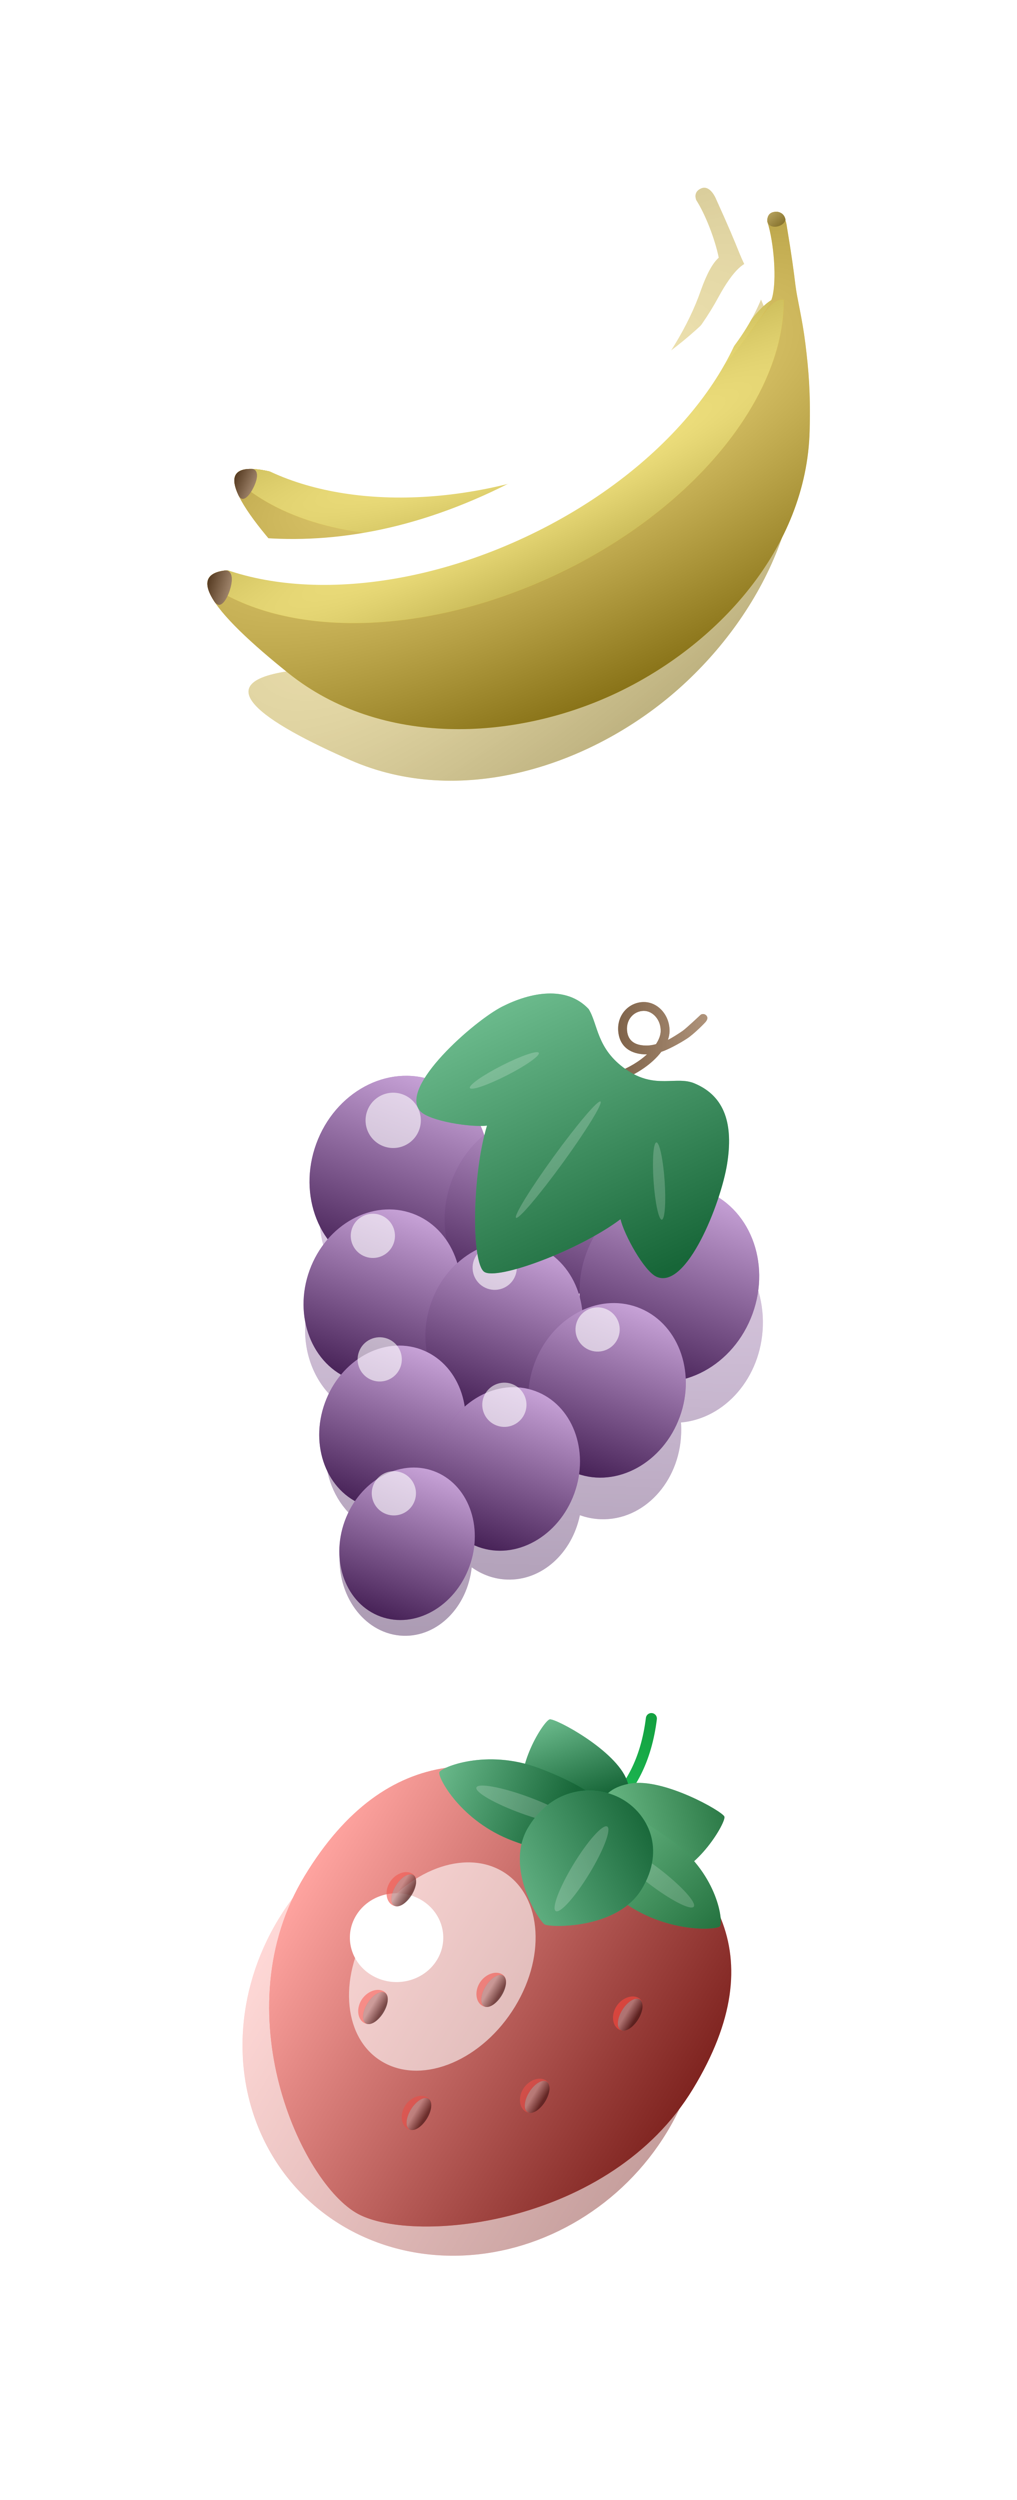 <svg width="92" height="226" viewBox="0 0 92 226" fill="none" xmlns="http://www.w3.org/2000/svg">
<g opacity="0.55" filter="url(#filter0_f_2_96)">
<path fill-rule="evenodd" clip-rule="evenodd" d="M31.576 59.748C31.305 59.609 31.036 59.464 30.769 59.311C24.231 55.576 18.925 51.442 27.598 51.539C33.961 51.44 40.681 49.522 47.614 44.845C55.158 39.757 61.209 32.58 63.406 26.243C63.958 24.691 64.5 23.749 65.022 23.297C64.68 21.608 63.815 19.388 62.99 18.095C62.99 18.095 62.642 17.366 63.434 17.03C64.226 16.694 64.739 17.912 64.739 17.912C65.943 20.567 66.39 21.651 66.925 22.977C67.127 23.478 67.401 24.035 67.716 24.679C68.146 25.556 68.654 26.593 69.167 27.865C70.058 30.07 70.749 31.955 71.565 35.337C74.064 45.7 68.49 56.306 60.727 62.843C52.964 69.379 41.491 73.004 31.71 68.718C24.069 65.37 17.742 61.438 27.324 60.524C28.735 60.351 30.153 60.095 31.576 59.748Z" fill="#F1C40F"/>
<path fill-rule="evenodd" clip-rule="evenodd" d="M31.576 59.748C31.305 59.609 31.036 59.464 30.769 59.311C24.231 55.576 18.925 51.442 27.598 51.539C33.961 51.44 40.681 49.522 47.614 44.845C55.158 39.757 61.209 32.58 63.406 26.243C63.958 24.691 64.5 23.749 65.022 23.297C64.68 21.608 63.815 19.388 62.99 18.095C62.99 18.095 62.642 17.366 63.434 17.03C64.226 16.694 64.739 17.912 64.739 17.912C65.943 20.567 66.39 21.651 66.925 22.977C67.127 23.478 67.401 24.035 67.716 24.679C68.146 25.556 68.654 26.593 69.167 27.865C70.058 30.07 70.749 31.955 71.565 35.337C74.064 45.7 68.49 56.306 60.727 62.843C52.964 69.379 41.491 73.004 31.71 68.718C24.069 65.37 17.742 61.438 27.324 60.524C28.735 60.351 30.153 60.095 31.576 59.748Z" fill="url(#paint0_radial_2_96)" style="mix-blend-mode:soft-light"/>
</g>
<path fill-rule="evenodd" clip-rule="evenodd" d="M25.995 43.064C32.11 44.829 39.097 44.959 47.094 42.514C55.797 39.854 63.681 34.76 67.635 29.342C72.439 22.868 72.744 30.308 71.513 37.784C69.948 47.278 61.605 54.118 52.875 56.803C44.145 59.489 33.361 58.443 26.756 51.423C21.596 45.94 17.73 40.435 25.995 43.064Z" fill="#F1C40F"/>
<path fill-rule="evenodd" clip-rule="evenodd" d="M25.995 43.064C32.11 44.829 39.097 44.959 47.094 42.514C55.797 39.854 63.681 34.76 67.635 29.342C72.439 22.868 72.744 30.308 71.513 37.784C69.948 47.278 61.605 54.118 52.875 56.803C44.145 59.489 33.361 58.443 26.756 51.423C21.596 45.94 17.73 40.435 25.995 43.064Z" fill="url(#paint1_radial_2_96)" style="mix-blend-mode:soft-light"/>
<path fill-rule="evenodd" clip-rule="evenodd" d="M70.888 26.917C69.874 34.756 61.288 42.897 49.276 46.57C37.874 50.056 26.78 48.478 21.214 43.236C21.375 42.254 22.749 42.032 25.995 43.064C32.109 44.829 39.097 44.959 47.094 42.514C55.797 39.854 63.681 34.76 67.635 29.342C69.12 27.341 70.175 26.669 70.888 26.917Z" fill="#F1D20F"/>
<path fill-rule="evenodd" clip-rule="evenodd" d="M70.888 26.917C69.874 34.756 61.288 42.897 49.276 46.57C37.874 50.056 26.78 48.478 21.214 43.236C21.375 42.254 22.749 42.032 25.995 43.064C32.109 44.829 39.097 44.959 47.094 42.514C55.797 39.854 63.681 34.76 67.635 29.342C69.12 27.341 70.175 26.669 70.888 26.917Z" fill="url(#paint2_radial_2_96)" style="mix-blend-mode:soft-light"/>
<path fill-rule="evenodd" clip-rule="evenodd" d="M21.561 44.745C20.878 43.279 21.09 42.344 22.797 42.389C23.139 42.398 23.427 42.774 23.106 43.653C22.8 44.492 22.005 45.696 21.561 44.745Z" fill="#87501F"/>
<path fill-rule="evenodd" clip-rule="evenodd" d="M21.561 44.745C20.878 43.279 21.09 42.344 22.797 42.389C23.139 42.398 23.427 42.774 23.106 43.653C22.8 44.492 22.005 45.696 21.561 44.745Z" fill="url(#paint3_linear_2_96)" style="mix-blend-mode:overlay"/>
<g filter="url(#filter1_f_2_96)">
<path fill-rule="evenodd" clip-rule="evenodd" d="M69.832 23.462C68.818 31.301 60.232 39.442 48.219 43.115C36.817 46.601 25.724 45.023 20.158 39.781C20.318 38.799 21.693 38.577 24.939 39.609C31.053 41.374 38.04 41.505 46.038 39.059C54.74 36.399 62.625 31.305 66.578 25.887C68.064 23.886 69.119 23.214 69.832 23.462Z" fill="white"/>
</g>
<path fill-rule="evenodd" clip-rule="evenodd" d="M69.852 26.901C70.279 25.331 70.017 21.944 69.423 20.061C69.423 20.061 69.275 19.266 70.127 19.146C70.979 19.027 71.159 20.337 71.159 20.337C71.635 23.213 71.786 24.376 71.96 25.794C72.115 27.062 72.571 28.736 72.861 31.096C73.15 33.456 73.33 35.456 73.242 38.934C72.975 49.591 64.845 58.393 55.655 62.698C46.465 67.003 34.444 67.535 26.106 60.863C19.592 55.652 14.498 50.216 23.99 51.813C30.985 52.797 38.689 51.852 47.111 47.925C56.275 43.652 63.138 36.869 67.686 30.279C68.364 29.297 69.617 27.764 69.852 26.901Z" fill="#F1C40F"/>
<path fill-rule="evenodd" clip-rule="evenodd" d="M69.852 26.901C70.279 25.331 70.017 21.944 69.423 20.061C69.423 20.061 69.275 19.266 70.127 19.146C70.979 19.027 71.159 20.337 71.159 20.337C71.635 23.213 71.786 24.376 71.96 25.794C72.115 27.062 72.571 28.736 72.861 31.096C73.15 33.456 73.33 35.456 73.242 38.934C72.975 49.591 64.845 58.393 55.655 62.698C46.465 67.003 34.444 67.535 26.106 60.863C19.592 55.652 14.498 50.216 23.99 51.813C30.985 52.797 38.689 51.852 47.111 47.925C56.275 43.652 63.138 36.869 67.686 30.279C68.364 29.297 69.617 27.764 69.852 26.901Z" fill="url(#paint4_radial_2_96)" style="mix-blend-mode:soft-light"/>
<path fill-rule="evenodd" clip-rule="evenodd" d="M69.423 20.061C69.423 20.061 69.279 19.19 70.127 19.147C70.975 19.103 71.058 19.858 71.058 19.858C70.92 20.517 69.645 20.798 69.423 20.061Z" fill="#DAB228"/>
<path fill-rule="evenodd" clip-rule="evenodd" d="M69.423 20.061C69.423 20.061 69.279 19.19 70.127 19.147C70.975 19.103 71.058 19.858 71.058 19.858C70.92 20.517 69.645 20.798 69.423 20.061Z" fill="url(#paint5_linear_2_96)" style="mix-blend-mode:soft-light"/>
<path fill-rule="evenodd" clip-rule="evenodd" d="M50.131 52.034C38.124 57.633 25.682 57.629 18.758 52.746C18.784 51.643 20.262 51.186 23.99 51.813C30.985 52.797 38.689 51.852 47.111 47.925C56.275 43.652 63.158 36.324 67.686 30.279C69.493 27.777 70.071 26.951 70.893 27.113C70.977 35.869 62.78 46.135 50.131 52.034Z" fill="#F1D20F"/>
<path fill-rule="evenodd" clip-rule="evenodd" d="M50.131 52.034C38.124 57.633 25.682 57.629 18.758 52.746C18.784 51.643 20.262 51.186 23.99 51.813C30.985 52.797 38.689 51.852 47.111 47.925C56.275 43.652 63.158 36.324 67.686 30.279C69.493 27.777 70.071 26.951 70.893 27.113C70.977 35.869 62.78 46.135 50.131 52.034Z" fill="url(#paint6_radial_2_96)" style="mix-blend-mode:soft-light"/>
<path fill-rule="evenodd" clip-rule="evenodd" d="M19.371 54.347C18.395 52.846 18.485 51.786 20.37 51.57C20.747 51.527 21.121 51.895 20.903 52.908C20.695 53.876 20.004 55.321 19.371 54.347Z" fill="#87501F"/>
<path fill-rule="evenodd" clip-rule="evenodd" d="M19.371 54.347C18.395 52.846 18.485 51.786 20.37 51.57C20.747 51.527 21.121 51.895 20.903 52.908C20.695 53.876 20.004 55.321 19.371 54.347Z" fill="url(#paint7_linear_2_96)" style="mix-blend-mode:overlay"/>
<g filter="url(#filter2_f_2_96)">
<path fill-rule="evenodd" clip-rule="evenodd" d="M68.218 23.661C68.302 32.417 60.105 42.684 47.455 48.582C35.449 54.181 23.007 54.177 16.083 49.294C16.109 48.192 17.587 47.734 21.315 48.361C28.31 49.345 36.014 48.401 44.436 44.473C53.599 40.2 61.491 33.385 65.01 26.828C66.338 24.401 67.395 23.5 68.218 23.661Z" fill="white"/>
</g>
<g opacity="0.45" filter="url(#filter3_f_2_96)">
<path fill-rule="evenodd" clip-rule="evenodd" d="M69.007 119.898C68.845 124.522 65.61 128.223 61.602 128.588C61.626 128.914 61.632 129.245 61.62 129.58C61.466 133.996 58.209 137.466 54.346 137.331C53.688 137.308 53.055 137.182 52.458 136.967C51.751 140.39 49.03 142.896 45.873 142.786C44.695 142.745 43.603 142.344 42.672 141.678C42.286 145.252 39.613 147.976 36.474 147.866C33.162 147.75 30.587 144.525 30.722 140.661C30.77 139.294 31.15 138.031 31.769 136.974C30.274 135.549 29.356 133.363 29.44 130.943C29.494 129.408 29.944 127.994 30.671 126.83C28.738 125.35 27.506 122.789 27.606 119.923C27.684 117.689 28.556 115.698 29.899 114.292C29.215 112.909 28.85 111.302 28.91 109.6C29.083 104.632 32.803 100.73 37.219 100.884C40.737 101.007 43.635 103.668 44.58 107.257C45.924 106.254 47.545 105.694 49.273 105.754C52.791 105.877 55.688 108.538 56.634 112.126C57.977 111.124 59.598 110.564 61.326 110.624C65.741 110.778 69.18 114.93 69.007 119.898Z" fill="#8E44AE"/>
<path fill-rule="evenodd" clip-rule="evenodd" d="M69.007 119.898C68.845 124.522 65.61 128.223 61.602 128.588C61.626 128.914 61.632 129.245 61.62 129.58C61.466 133.996 58.209 137.466 54.346 137.331C53.688 137.308 53.055 137.182 52.458 136.967C51.751 140.39 49.03 142.896 45.873 142.786C44.695 142.745 43.603 142.344 42.672 141.678C42.286 145.252 39.613 147.976 36.474 147.866C33.162 147.75 30.587 144.525 30.722 140.661C30.77 139.294 31.15 138.031 31.769 136.974C30.274 135.549 29.356 133.363 29.44 130.943C29.494 129.408 29.944 127.994 30.671 126.83C28.738 125.35 27.506 122.789 27.606 119.923C27.684 117.689 28.556 115.698 29.899 114.292C29.215 112.909 28.85 111.302 28.91 109.6C29.083 104.632 32.803 100.73 37.219 100.884C40.737 101.007 43.635 103.668 44.58 107.257C45.924 106.254 47.545 105.694 49.273 105.754C52.791 105.877 55.688 108.538 56.634 112.126C57.977 111.124 59.598 110.564 61.326 110.624C65.741 110.778 69.18 114.93 69.007 119.898Z" fill="url(#paint8_linear_2_96)" style="mix-blend-mode:soft-light"/>
</g>
<g filter="url(#filter4_d_2_96)">
<ellipse cx="36.124" cy="104.137" rx="8" ry="9" transform="rotate(20 36.124 104.137)" fill="#8E44AE"/>
<ellipse cx="36.124" cy="104.137" rx="8" ry="9" transform="rotate(20 36.124 104.137)" fill="url(#paint9_linear_2_96)" style="mix-blend-mode:soft-light"/>
</g>
<g opacity="0.6" filter="url(#filter5_f_2_96)">
<circle cx="35.57" cy="101.275" r="2.5" transform="rotate(20 35.57 101.275)" fill="white"/>
</g>
<g filter="url(#filter6_d_2_96)">
<ellipse cx="48.34" cy="107.583" rx="8" ry="9" transform="rotate(20 48.34 107.583)" fill="#8E44AE"/>
<ellipse cx="48.34" cy="107.583" rx="8" ry="9" transform="rotate(20 48.34 107.583)" fill="url(#paint10_linear_2_96)" style="mix-blend-mode:soft-light"/>
</g>
<g opacity="0.6" filter="url(#filter7_f_2_96)">
<circle cx="47.786" cy="104.721" r="2.5" transform="rotate(20 47.786 104.721)" fill="white"/>
</g>
<g filter="url(#filter8_d_2_96)">
<ellipse cx="60.556" cy="114.029" rx="8" ry="9" transform="rotate(20 60.556 114.029)" fill="#8E44AE"/>
<ellipse cx="60.556" cy="114.029" rx="8" ry="9" transform="rotate(20 60.556 114.029)" fill="url(#paint11_linear_2_96)" style="mix-blend-mode:soft-light"/>
</g>
<g opacity="0.6" filter="url(#filter9_f_2_96)">
<circle cx="60.002" cy="111.167" r="2.5" transform="rotate(20 60.002 111.167)" fill="white"/>
</g>
<g filter="url(#filter10_d_2_96)">
<ellipse cx="34.584" cy="115.218" rx="7" ry="8" transform="rotate(20 34.584 115.218)" fill="#8E44AE"/>
<ellipse cx="34.584" cy="115.218" rx="7" ry="8" transform="rotate(20 34.584 115.218)" fill="url(#paint12_linear_2_96)" style="mix-blend-mode:soft-light"/>
</g>
<g opacity="0.6" filter="url(#filter11_f_2_96)">
<circle cx="33.73" cy="111.715" r="2" transform="rotate(20 33.73 111.715)" fill="white"/>
</g>
<g filter="url(#filter12_d_2_96)">
<ellipse cx="45.604" cy="118.101" rx="7" ry="8" transform="rotate(20 45.604 118.101)" fill="#8E44AE"/>
<ellipse cx="45.604" cy="118.101" rx="7" ry="8" transform="rotate(20 45.604 118.101)" fill="url(#paint13_linear_2_96)" style="mix-blend-mode:soft-light"/>
</g>
<g opacity="0.6" filter="url(#filter13_f_2_96)">
<circle cx="44.751" cy="114.598" r="2" transform="rotate(20 44.751 114.598)" fill="white"/>
</g>
<g filter="url(#filter14_d_2_96)">
<ellipse cx="54.915" cy="123.682" rx="7" ry="8" transform="rotate(20 54.915 123.682)" fill="#8E44AE"/>
<ellipse cx="54.915" cy="123.682" rx="7" ry="8" transform="rotate(20 54.915 123.682)" fill="url(#paint14_linear_2_96)" style="mix-blend-mode:soft-light"/>
</g>
<g opacity="0.6" filter="url(#filter15_f_2_96)">
<circle cx="54.061" cy="120.179" r="2" transform="rotate(20 54.061 120.179)" fill="white"/>
</g>
<g filter="url(#filter16_d_2_96)">
<ellipse cx="35.503" cy="127.026" rx="6.5" ry="7.5" transform="rotate(20 35.503 127.026)" fill="#8E44AE"/>
<ellipse cx="35.503" cy="127.026" rx="6.5" ry="7.5" transform="rotate(20 35.503 127.026)" fill="url(#paint15_linear_2_96)" style="mix-blend-mode:soft-light"/>
</g>
<g opacity="0.6" filter="url(#filter17_f_2_96)">
<circle cx="34.35" cy="122.882" r="2" transform="rotate(20 34.35 122.882)" fill="white"/>
</g>
<g filter="url(#filter18_d_2_96)">
<ellipse cx="45.839" cy="130.788" rx="6.5" ry="7.5" transform="rotate(20 45.839 130.788)" fill="#8E44AE"/>
<ellipse cx="45.839" cy="130.788" rx="6.5" ry="7.5" transform="rotate(20 45.839 130.788)" fill="url(#paint16_linear_2_96)" style="mix-blend-mode:soft-light"/>
</g>
<g opacity="0.6" filter="url(#filter19_f_2_96)">
<circle cx="45.627" cy="126.986" r="2" transform="rotate(20 45.627 126.986)" fill="white"/>
</g>
<g filter="url(#filter20_d_2_96)">
<ellipse cx="36.824" cy="137.552" rx="6" ry="7" transform="rotate(20 36.824 137.552)" fill="#8E44AE"/>
<ellipse cx="36.824" cy="137.552" rx="6" ry="7" transform="rotate(20 36.824 137.552)" fill="url(#paint17_linear_2_96)" style="mix-blend-mode:soft-light"/>
</g>
<g opacity="0.6" filter="url(#filter21_f_2_96)">
<circle cx="35.629" cy="134.989" r="2" transform="rotate(20 35.629 134.989)" fill="white"/>
</g>
<path fill-rule="evenodd" clip-rule="evenodd" d="M55.752 96.948L52.615 97.88C52.404 97.943 52.283 98.166 52.346 98.378C52.409 98.59 52.632 98.71 52.843 98.647L56.003 97.707C57.671 97.096 59.034 96.122 59.824 95.08C60.378 94.906 61.434 94.35 62.143 93.886C62.852 93.423 63.804 92.409 63.804 92.409C63.949 92.24 64.057 92.051 63.945 91.861C63.833 91.671 63.587 91.608 63.397 91.721C63.397 91.721 62.074 92.965 61.755 93.187C61.437 93.409 60.708 93.877 60.421 94.001C60.51 93.746 60.559 93.494 60.567 93.247C60.61 91.774 59.511 90.569 58.23 90.58C56.896 90.591 55.798 91.727 55.928 93.23C56.052 94.658 57.095 95.329 58.53 95.311C57.831 95.948 56.872 96.537 55.752 96.948ZM58.605 94.509C57.495 94.548 56.809 94.127 56.725 93.16C56.636 92.134 57.358 91.387 58.236 91.38C59.051 91.373 59.797 92.192 59.767 93.223C59.756 93.586 59.606 93.985 59.339 94.388C59.063 94.462 58.818 94.502 58.605 94.509Z" fill="#8E5625"/>
<path fill-rule="evenodd" clip-rule="evenodd" d="M55.752 96.948L52.615 97.88C52.404 97.943 52.283 98.166 52.346 98.378C52.409 98.59 52.632 98.71 52.843 98.647L56.003 97.707C57.671 97.096 59.034 96.122 59.824 95.08C60.378 94.906 61.434 94.35 62.143 93.886C62.852 93.423 63.804 92.409 63.804 92.409C63.949 92.24 64.057 92.051 63.945 91.861C63.833 91.671 63.587 91.608 63.397 91.721C63.397 91.721 62.074 92.965 61.755 93.187C61.437 93.409 60.708 93.877 60.421 94.001C60.51 93.746 60.559 93.494 60.567 93.247C60.61 91.774 59.511 90.569 58.23 90.58C56.896 90.591 55.798 91.727 55.928 93.23C56.052 94.658 57.095 95.329 58.53 95.311C57.831 95.948 56.872 96.537 55.752 96.948ZM58.605 94.509C57.495 94.548 56.809 94.127 56.725 93.16C56.636 92.134 57.358 91.387 58.236 91.38C59.051 91.373 59.797 92.192 59.767 93.223C59.756 93.586 59.606 93.985 59.339 94.388C59.063 94.462 58.818 94.502 58.605 94.509Z" fill="url(#paint18_linear_2_96)" style="mix-blend-mode:overlay"/>
<path fill-rule="evenodd" clip-rule="evenodd" d="M56.617 96.664C59.29 98.536 61.203 97.191 62.895 97.964C65.605 99.132 66.343 101.677 65.775 105.223C65.208 108.77 62.118 116.59 59.408 115.422C58.273 114.934 56.453 111.594 56.133 110.209C52.355 113.047 44.95 115.771 43.801 114.967C42.653 114.163 42.681 106.273 44.055 101.752C42.644 101.924 38.883 101.356 38.036 100.457C36.012 98.31 42.898 92.27 45.442 90.986C47.986 89.701 51.225 89.063 53.248 91.21C54.117 92.599 53.944 94.793 56.617 96.664Z" fill="#2ECC71"/>
<path fill-rule="evenodd" clip-rule="evenodd" d="M56.617 96.664C59.29 98.536 61.203 97.191 62.895 97.964C65.605 99.132 66.343 101.677 65.775 105.223C65.208 108.77 62.118 116.59 59.408 115.422C58.273 114.934 56.453 111.594 56.133 110.209C52.355 113.047 44.95 115.771 43.801 114.967C42.653 114.163 42.681 106.273 44.055 101.752C42.644 101.924 38.883 101.356 38.036 100.457C36.012 98.31 42.898 92.27 45.442 90.986C47.986 89.701 51.225 89.063 53.248 91.21C54.117 92.599 53.944 94.793 56.617 96.664Z" fill="url(#paint19_linear_2_96)" style="mix-blend-mode:soft-light"/>
<g opacity="0.2" filter="url(#filter22_f_2_96)">
<ellipse cx="50.504" cy="104.828" rx="0.5" ry="6.5" transform="rotate(36 50.504 104.828)" fill="white" style="mix-blend-mode:overlay"/>
</g>
<g opacity="0.2" filter="url(#filter23_f_2_96)">
<ellipse cx="0.5" cy="3.5" rx="0.5" ry="3.5" transform="matrix(-0.454 -0.891 -0.891 0.454 48.97 95.62)" fill="white" style="mix-blend-mode:overlay"/>
</g>
<g opacity="0.2" filter="url(#filter24_f_2_96)">
<ellipse cx="59.624" cy="106.763" rx="0.5" ry="3.5" transform="rotate(-4 59.624 106.763)" fill="white" style="mix-blend-mode:overlay"/>
</g>
<g opacity="0.45" filter="url(#filter25_f_2_96)">
<ellipse cx="20.029" cy="21.559" rx="20.029" ry="21.559" transform="matrix(0.877 0.481 -0.519 0.855 36.388 155.042)" fill="#FF534A"/>
<ellipse cx="20.029" cy="21.559" rx="20.029" ry="21.559" transform="matrix(0.877 0.481 -0.519 0.855 36.388 155.042)" fill="url(#paint20_linear_2_96)" style="mix-blend-mode:soft-light"/>
</g>
<path d="M32.404 200.137C37.565 202.893 55.198 201.155 62.686 188.83C70.174 176.504 64.6 168.666 54.792 163.285C44.985 157.905 35.013 157.306 27.567 169.561C20.122 181.816 27.244 197.38 32.404 200.137Z" fill="#FF4940"/>
<path style="mix-blend-mode:soft-light" d="M32.404 200.137C37.565 202.893 55.198 201.155 62.686 188.83C70.174 176.504 64.6 168.666 54.792 163.285C44.985 157.905 35.013 157.306 27.567 169.561C20.122 181.816 27.244 197.38 32.404 200.137Z" fill="url(#paint21_linear_2_96)"/>
<g opacity="0.601" filter="url(#filter26_f_2_96)">
<path d="M33.427 174.152C30.511 178.952 31.095 184.461 34.732 186.456C38.368 188.451 43.681 186.178 46.597 181.378C49.513 176.578 48.929 171.069 45.292 169.074C41.656 167.078 36.343 169.352 33.427 174.152Z" fill="white"/>
</g>
<g filter="url(#filter27_f_2_96)">
<path d="M33.763 178.632C35.783 179.74 38.367 179.083 39.533 177.163C40.7 175.243 40.007 172.787 37.987 171.679C35.967 170.57 33.383 171.228 32.217 173.148C31.05 175.068 31.742 177.523 33.763 178.632Z" fill="white"/>
</g>
<g opacity="0.8">
<path opacity="0.8" fill-rule="evenodd" clip-rule="evenodd" d="M35.509 172.221C36.115 172.554 36.741 172.027 37.208 171.259C37.674 170.491 37.867 169.686 37.261 169.353C36.655 169.021 35.722 169.39 35.255 170.158C34.789 170.926 34.903 171.889 35.509 172.221Z" fill="#F15C53"/>
<g opacity="0.8">
<path d="M35.679 172.267C36.083 172.488 36.789 172.046 37.255 171.278C37.722 170.51 37.773 169.707 37.368 169.485C36.964 169.264 36.258 169.707 35.792 170.475C35.325 171.243 35.275 172.045 35.679 172.267Z" fill="#6C2626"/>
<path style="mix-blend-mode:soft-light" d="M35.679 172.267C36.083 172.488 36.789 172.046 37.255 171.278C37.722 170.51 37.773 169.707 37.368 169.485C36.964 169.264 36.258 169.707 35.792 170.475C35.325 171.243 35.275 172.045 35.679 172.267Z" fill="url(#paint22_linear_2_96)"/>
</g>
</g>
<g opacity="0.8">
<path opacity="0.8" fill-rule="evenodd" clip-rule="evenodd" d="M43.64 181.318C44.246 181.65 44.872 181.124 45.339 180.356C45.805 179.588 45.998 178.782 45.392 178.45C44.786 178.117 43.853 178.487 43.386 179.255C42.92 180.023 43.034 180.985 43.64 181.318Z" fill="#F15C53"/>
<g opacity="0.8">
<path d="M43.81 181.363C44.214 181.585 44.919 181.142 45.386 180.374C45.853 179.606 45.903 178.804 45.499 178.582C45.095 178.36 44.389 178.803 43.923 179.571C43.456 180.339 43.406 181.142 43.81 181.363Z" fill="#6C2626"/>
<path style="mix-blend-mode:soft-light" d="M43.81 181.363C44.214 181.585 44.919 181.142 45.386 180.374C45.853 179.606 45.903 178.804 45.499 178.582C45.095 178.36 44.389 178.803 43.923 179.571C43.456 180.339 43.406 181.142 43.81 181.363Z" fill="url(#paint23_linear_2_96)"/>
</g>
</g>
<g opacity="0.8">
<path fill-rule="evenodd" clip-rule="evenodd" d="M55.995 183.461C56.601 183.794 57.227 183.267 57.694 182.499C58.16 181.731 58.353 180.926 57.747 180.593C57.141 180.261 56.208 180.63 55.742 181.398C55.275 182.166 55.389 183.129 55.995 183.461Z" fill="#E6463D"/>
<path opacity="0.8" d="M56.165 183.507C56.569 183.728 57.275 183.286 57.741 182.518C58.208 181.75 58.258 180.947 57.854 180.726C57.45 180.504 56.745 180.947 56.278 181.715C55.811 182.483 55.761 183.285 56.165 183.507Z" fill="#6C2626"/>
<path style="mix-blend-mode:soft-light" opacity="0.8" d="M56.165 183.507C56.569 183.728 57.275 183.286 57.741 182.518C58.208 181.75 58.258 180.947 57.854 180.726C57.45 180.504 56.745 180.947 56.278 181.715C55.811 182.483 55.761 183.285 56.165 183.507Z" fill="url(#paint24_linear_2_96)"/>
</g>
<g opacity="0.8">
<path opacity="0.8" fill-rule="evenodd" clip-rule="evenodd" d="M32.944 182.866C33.55 183.198 34.176 182.672 34.643 181.904C35.11 181.136 35.302 180.331 34.696 179.998C34.09 179.665 33.157 180.035 32.691 180.803C32.224 181.571 32.338 182.533 32.944 182.866Z" fill="#FA6860"/>
<g opacity="0.8">
<path d="M33.114 182.911C33.518 183.133 34.224 182.69 34.69 181.922C35.157 181.154 35.208 180.352 34.804 180.13C34.4 179.908 33.694 180.351 33.227 181.119C32.761 181.887 32.71 182.69 33.114 182.911Z" fill="#6C2626"/>
<path style="mix-blend-mode:soft-light" d="M33.114 182.911C33.518 183.133 34.224 182.69 34.69 181.922C35.157 181.154 35.208 180.352 34.804 180.13C34.4 179.908 33.694 180.351 33.227 181.119C32.761 181.887 32.71 182.69 33.114 182.911Z" fill="url(#paint25_linear_2_96)"/>
</g>
</g>
<g opacity="0.8">
<path opacity="0.8" fill-rule="evenodd" clip-rule="evenodd" d="M47.577 190.894C48.183 191.227 48.809 190.7 49.276 189.932C49.742 189.164 49.935 188.359 49.329 188.027C48.723 187.694 47.79 188.064 47.324 188.832C46.857 189.6 46.971 190.562 47.577 190.894Z" fill="#E74F47"/>
<g opacity="0.8">
<path d="M47.747 190.94C48.151 191.162 48.857 190.719 49.323 189.951C49.79 189.183 49.84 188.38 49.436 188.159C49.032 187.937 48.327 188.38 47.86 189.148C47.393 189.916 47.343 190.718 47.747 190.94Z" fill="#6C2626"/>
<path style="mix-blend-mode:soft-light" d="M47.747 190.94C48.151 191.162 48.857 190.719 49.323 189.951C49.79 189.183 49.84 188.38 49.436 188.159C49.032 187.937 48.327 188.38 47.86 189.148C47.393 189.916 47.343 190.718 47.747 190.94Z" fill="url(#paint26_linear_2_96)"/>
</g>
</g>
<g opacity="0.8">
<path opacity="0.8" fill-rule="evenodd" clip-rule="evenodd" d="M36.881 192.442C37.487 192.775 38.114 192.249 38.58 191.481C39.047 190.713 39.239 189.907 38.633 189.575C38.027 189.242 37.094 189.612 36.628 190.38C36.161 191.148 36.275 192.11 36.881 192.442Z" fill="#E74F47"/>
<g opacity="0.8">
<path d="M37.051 192.488C37.455 192.71 38.161 192.267 38.627 191.499C39.094 190.731 39.145 189.929 38.741 189.707C38.337 189.485 37.631 189.928 37.164 190.696C36.698 191.464 36.647 192.266 37.051 192.488Z" fill="#6C2626"/>
<path style="mix-blend-mode:soft-light" d="M37.051 192.488C37.455 192.71 38.161 192.267 38.627 191.499C39.094 190.731 39.145 189.929 38.741 189.707C38.337 189.485 37.631 189.928 37.164 190.696C36.698 191.464 36.647 192.266 37.051 192.488Z" fill="url(#paint27_linear_2_96)"/>
</g>
</g>
<path d="M54.684 163.751C57.055 161.821 58.469 159.022 58.925 155.351" stroke="url(#paint28_linear_2_96)" stroke-linecap="round"/>
<path d="M49.733 155.422C50.256 155.328 55.715 158.216 56.721 160.95C57.727 163.685 55.941 164.862 53.374 165.325C50.807 165.787 48.431 165.36 47.426 162.626C46.42 159.891 49.209 155.517 49.733 155.422Z" fill="#2ECC71"/>
<path style="mix-blend-mode:soft-light" d="M49.733 155.422C50.256 155.328 55.715 158.216 56.721 160.95C57.727 163.685 55.941 164.862 53.374 165.325C50.807 165.787 48.431 165.36 47.426 162.626C46.42 159.891 49.209 155.517 49.733 155.422Z" fill="url(#paint29_linear_2_96)"/>
<path d="M65.529 164.213C65.353 163.735 59.991 160.686 56.997 161.226C54.002 161.766 53.822 163.824 54.684 166.168C55.546 168.512 57.123 170.254 60.118 169.714C63.112 169.174 65.705 164.692 65.529 164.213Z" fill="#1CB953"/>
<path style="mix-blend-mode:soft-light" d="M65.529 164.213C65.353 163.735 59.991 160.686 56.997 161.226C54.002 161.766 53.822 163.824 54.684 166.168C55.546 168.512 57.123 170.254 60.118 169.714C63.112 169.174 65.705 164.692 65.529 164.213Z" fill="url(#paint30_linear_2_96)"/>
<path d="M39.747 160.207C39.59 160.653 41.666 164.648 46.428 166.418C51.189 168.187 55.438 168.51 56.205 166.325C56.971 164.14 53.501 161.593 48.74 159.823C43.979 158.053 39.903 159.761 39.747 160.207Z" fill="#2ECC71"/>
<path style="mix-blend-mode:soft-light" d="M39.747 160.207C39.59 160.653 41.666 164.648 46.428 166.418C51.189 168.187 55.438 168.51 56.205 166.325C56.971 164.14 53.501 161.593 48.74 159.823C43.979 158.053 39.903 159.761 39.747 160.207Z" fill="url(#paint31_linear_2_96)"/>
<g style="mix-blend-mode:overlay" opacity="0.2" filter="url(#filter28_f_2_96)">
<path d="M43.099 161.577C42.931 161.991 44.738 163.035 47.134 163.909C49.529 164.783 51.607 165.156 51.775 164.742C51.942 164.328 50.135 163.284 47.739 162.41C45.343 161.536 43.266 161.163 43.099 161.577Z" fill="white"/>
</g>
<path d="M65.121 174.129C64.793 174.48 60.114 174.769 56.12 171.736C52.127 168.702 49.708 165.366 51.316 163.643C52.925 161.92 56.98 163.502 60.974 166.535C64.968 169.569 65.449 173.777 65.121 174.129Z" fill="#1CB953"/>
<path style="mix-blend-mode:soft-light" d="M65.121 174.129C64.793 174.48 60.114 174.769 56.12 171.736C52.127 168.702 49.708 165.366 51.316 163.643C52.925 161.92 56.98 163.502 60.974 166.535C64.968 169.569 65.449 173.777 65.121 174.129Z" fill="url(#paint32_linear_2_96)"/>
<g style="mix-blend-mode:overlay" opacity="0.18" filter="url(#filter29_f_2_96)">
<path d="M62.754 172.362C62.46 172.706 60.605 171.742 58.611 170.207C56.617 168.672 55.238 167.149 55.532 166.804C55.825 166.459 57.68 167.424 59.675 168.959C61.669 170.494 63.047 172.017 62.754 172.362Z" fill="white"/>
</g>
<path d="M49.281 173.963C49.776 174.235 55.83 174.423 58.041 170.784C60.251 167.146 58.618 163.915 56.194 162.585C53.769 161.254 50.008 161.526 47.798 165.164C45.587 168.803 48.786 173.692 49.281 173.963Z" fill="#2ECC71"/>
<path style="mix-blend-mode:soft-light" d="M49.281 173.963C49.776 174.235 55.83 174.423 58.041 170.784C60.251 167.146 58.618 163.915 56.194 162.585C53.769 161.254 50.008 161.526 47.798 165.164C45.587 168.803 48.786 173.692 49.281 173.963Z" fill="url(#paint33_linear_2_96)"/>
<g style="mix-blend-mode:overlay" opacity="0.2" filter="url(#filter30_f_2_96)">
<path d="M50.28 172.756C50.684 172.978 52.052 171.445 53.335 169.333C54.618 167.221 55.331 165.329 54.926 165.108C54.523 164.886 53.155 166.418 51.872 168.53C50.589 170.642 49.876 172.534 50.28 172.756Z" fill="white"/>
</g>
<defs>
<filter id="filter0_f_2_96" x="6.17" y="0.661" width="82.308" height="86.223" filterUnits="userSpaceOnUse" color-interpolation-filters="sRGB">
<feFlood flood-opacity="0" result="BackgroundImageFix"/>
<feBlend mode="normal" in="SourceGraphic" in2="BackgroundImageFix" result="shape"/>
<feGaussianBlur stdDeviation="8.155" result="effect1_foregroundBlur_2_96"/>
</filter>
<filter id="filter1_f_2_96" x="10.372" y="13.627" width="69.246" height="41.135" filterUnits="userSpaceOnUse" color-interpolation-filters="sRGB">
<feFlood flood-opacity="0" result="BackgroundImageFix"/>
<feBlend mode="normal" in="SourceGraphic" in2="BackgroundImageFix" result="shape"/>
<feGaussianBlur stdDeviation="4.893" result="effect1_foregroundBlur_2_96"/>
</filter>
<filter id="filter2_f_2_96" x="5.21" y="12.77" width="73.881" height="50.977" filterUnits="userSpaceOnUse" color-interpolation-filters="sRGB">
<feFlood flood-opacity="0" result="BackgroundImageFix"/>
<feBlend mode="normal" in="SourceGraphic" in2="BackgroundImageFix" result="shape"/>
<feGaussianBlur stdDeviation="5.437" result="effect1_foregroundBlur_2_96"/>
</filter>
<filter id="filter3_f_2_96" x="5.854" y="79.134" width="84.906" height="90.482" filterUnits="userSpaceOnUse" color-interpolation-filters="sRGB">
<feFlood flood-opacity="0" result="BackgroundImageFix"/>
<feBlend mode="normal" in="SourceGraphic" in2="BackgroundImageFix" result="shape"/>
<feGaussianBlur stdDeviation="10.873" result="effect1_foregroundBlur_2_96"/>
</filter>
<filter id="filter4_d_2_96" x="23.999" y="93.246" width="24.251" height="25.782" filterUnits="userSpaceOnUse" color-interpolation-filters="sRGB">
<feFlood flood-opacity="0" result="BackgroundImageFix"/>
<feColorMatrix in="SourceAlpha" type="matrix" values="0 0 0 0 0 0 0 0 0 0 0 0 0 0 0 0 0 0 127 0" result="hardAlpha"/>
<feOffset dy="2"/>
<feGaussianBlur stdDeviation="2"/>
<feColorMatrix type="matrix" values="0 0 0 0 0 0 0 0 0 0 0 0 0 0 0 0 0 0 0.1 0"/>
<feBlend mode="normal" in2="BackgroundImageFix" result="effect1_dropShadow_2_96"/>
<feBlend mode="normal" in="SourceGraphic" in2="effect1_dropShadow_2_96" result="shape"/>
</filter>
<filter id="filter5_f_2_96" x="24.914" y="90.619" width="21.311" height="21.311" filterUnits="userSpaceOnUse" color-interpolation-filters="sRGB">
<feFlood flood-opacity="0" result="BackgroundImageFix"/>
<feBlend mode="normal" in="SourceGraphic" in2="BackgroundImageFix" result="shape"/>
<feGaussianBlur stdDeviation="4.077" result="effect1_foregroundBlur_2_96"/>
</filter>
<filter id="filter6_d_2_96" x="36.215" y="96.692" width="24.251" height="25.782" filterUnits="userSpaceOnUse" color-interpolation-filters="sRGB">
<feFlood flood-opacity="0" result="BackgroundImageFix"/>
<feColorMatrix in="SourceAlpha" type="matrix" values="0 0 0 0 0 0 0 0 0 0 0 0 0 0 0 0 0 0 127 0" result="hardAlpha"/>
<feOffset dy="2"/>
<feGaussianBlur stdDeviation="2"/>
<feColorMatrix type="matrix" values="0 0 0 0 0 0 0 0 0 0 0 0 0 0 0 0 0 0 0.1 0"/>
<feBlend mode="normal" in2="BackgroundImageFix" result="effect1_dropShadow_2_96"/>
<feBlend mode="normal" in="SourceGraphic" in2="effect1_dropShadow_2_96" result="shape"/>
</filter>
<filter id="filter7_f_2_96" x="37.13" y="94.065" width="21.311" height="21.311" filterUnits="userSpaceOnUse" color-interpolation-filters="sRGB">
<feFlood flood-opacity="0" result="BackgroundImageFix"/>
<feBlend mode="normal" in="SourceGraphic" in2="BackgroundImageFix" result="shape"/>
<feGaussianBlur stdDeviation="4.077" result="effect1_foregroundBlur_2_96"/>
</filter>
<filter id="filter8_d_2_96" x="48.431" y="103.138" width="24.251" height="25.782" filterUnits="userSpaceOnUse" color-interpolation-filters="sRGB">
<feFlood flood-opacity="0" result="BackgroundImageFix"/>
<feColorMatrix in="SourceAlpha" type="matrix" values="0 0 0 0 0 0 0 0 0 0 0 0 0 0 0 0 0 0 127 0" result="hardAlpha"/>
<feOffset dy="2"/>
<feGaussianBlur stdDeviation="2"/>
<feColorMatrix type="matrix" values="0 0 0 0 0 0 0 0 0 0 0 0 0 0 0 0 0 0 0.1 0"/>
<feBlend mode="normal" in2="BackgroundImageFix" result="effect1_dropShadow_2_96"/>
<feBlend mode="normal" in="SourceGraphic" in2="effect1_dropShadow_2_96" result="shape"/>
</filter>
<filter id="filter9_f_2_96" x="49.346" y="100.512" width="21.311" height="21.311" filterUnits="userSpaceOnUse" color-interpolation-filters="sRGB">
<feFlood flood-opacity="0" result="BackgroundImageFix"/>
<feBlend mode="normal" in="SourceGraphic" in2="BackgroundImageFix" result="shape"/>
<feGaussianBlur stdDeviation="4.077" result="effect1_foregroundBlur_2_96"/>
</filter>
<filter id="filter10_d_2_96" x="23.457" y="105.326" width="22.252" height="23.783" filterUnits="userSpaceOnUse" color-interpolation-filters="sRGB">
<feFlood flood-opacity="0" result="BackgroundImageFix"/>
<feColorMatrix in="SourceAlpha" type="matrix" values="0 0 0 0 0 0 0 0 0 0 0 0 0 0 0 0 0 0 127 0" result="hardAlpha"/>
<feOffset dy="2"/>
<feGaussianBlur stdDeviation="2"/>
<feColorMatrix type="matrix" values="0 0 0 0 0 0 0 0 0 0 0 0 0 0 0 0 0 0 0.1 0"/>
<feBlend mode="normal" in2="BackgroundImageFix" result="effect1_dropShadow_2_96"/>
<feBlend mode="normal" in="SourceGraphic" in2="effect1_dropShadow_2_96" result="shape"/>
</filter>
<filter id="filter11_f_2_96" x="23.575" y="101.559" width="20.311" height="20.311" filterUnits="userSpaceOnUse" color-interpolation-filters="sRGB">
<feFlood flood-opacity="0" result="BackgroundImageFix"/>
<feBlend mode="normal" in="SourceGraphic" in2="BackgroundImageFix" result="shape"/>
<feGaussianBlur stdDeviation="4.077" result="effect1_foregroundBlur_2_96"/>
</filter>
<filter id="filter12_d_2_96" x="34.478" y="108.209" width="22.252" height="23.783" filterUnits="userSpaceOnUse" color-interpolation-filters="sRGB">
<feFlood flood-opacity="0" result="BackgroundImageFix"/>
<feColorMatrix in="SourceAlpha" type="matrix" values="0 0 0 0 0 0 0 0 0 0 0 0 0 0 0 0 0 0 127 0" result="hardAlpha"/>
<feOffset dy="2"/>
<feGaussianBlur stdDeviation="2"/>
<feColorMatrix type="matrix" values="0 0 0 0 0 0 0 0 0 0 0 0 0 0 0 0 0 0 0.1 0"/>
<feBlend mode="normal" in2="BackgroundImageFix" result="effect1_dropShadow_2_96"/>
<feBlend mode="normal" in="SourceGraphic" in2="effect1_dropShadow_2_96" result="shape"/>
</filter>
<filter id="filter13_f_2_96" x="34.596" y="104.442" width="20.311" height="20.311" filterUnits="userSpaceOnUse" color-interpolation-filters="sRGB">
<feFlood flood-opacity="0" result="BackgroundImageFix"/>
<feBlend mode="normal" in="SourceGraphic" in2="BackgroundImageFix" result="shape"/>
<feGaussianBlur stdDeviation="4.077" result="effect1_foregroundBlur_2_96"/>
</filter>
<filter id="filter14_d_2_96" x="43.789" y="113.79" width="22.252" height="23.783" filterUnits="userSpaceOnUse" color-interpolation-filters="sRGB">
<feFlood flood-opacity="0" result="BackgroundImageFix"/>
<feColorMatrix in="SourceAlpha" type="matrix" values="0 0 0 0 0 0 0 0 0 0 0 0 0 0 0 0 0 0 127 0" result="hardAlpha"/>
<feOffset dy="2"/>
<feGaussianBlur stdDeviation="2"/>
<feColorMatrix type="matrix" values="0 0 0 0 0 0 0 0 0 0 0 0 0 0 0 0 0 0 0.1 0"/>
<feBlend mode="normal" in2="BackgroundImageFix" result="effect1_dropShadow_2_96"/>
<feBlend mode="normal" in="SourceGraphic" in2="effect1_dropShadow_2_96" result="shape"/>
</filter>
<filter id="filter15_f_2_96" x="43.906" y="110.023" width="20.311" height="20.311" filterUnits="userSpaceOnUse" color-interpolation-filters="sRGB">
<feFlood flood-opacity="0" result="BackgroundImageFix"/>
<feBlend mode="normal" in="SourceGraphic" in2="BackgroundImageFix" result="shape"/>
<feGaussianBlur stdDeviation="4.077" result="effect1_foregroundBlur_2_96"/>
</filter>
<filter id="filter16_d_2_96" x="24.876" y="117.634" width="21.253" height="22.784" filterUnits="userSpaceOnUse" color-interpolation-filters="sRGB">
<feFlood flood-opacity="0" result="BackgroundImageFix"/>
<feColorMatrix in="SourceAlpha" type="matrix" values="0 0 0 0 0 0 0 0 0 0 0 0 0 0 0 0 0 0 127 0" result="hardAlpha"/>
<feOffset dy="2"/>
<feGaussianBlur stdDeviation="2"/>
<feColorMatrix type="matrix" values="0 0 0 0 0 0 0 0 0 0 0 0 0 0 0 0 0 0 0.1 0"/>
<feBlend mode="normal" in2="BackgroundImageFix" result="effect1_dropShadow_2_96"/>
<feBlend mode="normal" in="SourceGraphic" in2="effect1_dropShadow_2_96" result="shape"/>
</filter>
<filter id="filter17_f_2_96" x="24.195" y="112.727" width="20.311" height="20.311" filterUnits="userSpaceOnUse" color-interpolation-filters="sRGB">
<feFlood flood-opacity="0" result="BackgroundImageFix"/>
<feBlend mode="normal" in="SourceGraphic" in2="BackgroundImageFix" result="shape"/>
<feGaussianBlur stdDeviation="4.077" result="effect1_foregroundBlur_2_96"/>
</filter>
<filter id="filter18_d_2_96" x="35.213" y="121.396" width="21.253" height="22.784" filterUnits="userSpaceOnUse" color-interpolation-filters="sRGB">
<feFlood flood-opacity="0" result="BackgroundImageFix"/>
<feColorMatrix in="SourceAlpha" type="matrix" values="0 0 0 0 0 0 0 0 0 0 0 0 0 0 0 0 0 0 127 0" result="hardAlpha"/>
<feOffset dy="2"/>
<feGaussianBlur stdDeviation="2"/>
<feColorMatrix type="matrix" values="0 0 0 0 0 0 0 0 0 0 0 0 0 0 0 0 0 0 0.1 0"/>
<feBlend mode="normal" in2="BackgroundImageFix" result="effect1_dropShadow_2_96"/>
<feBlend mode="normal" in="SourceGraphic" in2="effect1_dropShadow_2_96" result="shape"/>
</filter>
<filter id="filter19_f_2_96" x="35.471" y="116.831" width="20.311" height="20.311" filterUnits="userSpaceOnUse" color-interpolation-filters="sRGB">
<feFlood flood-opacity="0" result="BackgroundImageFix"/>
<feBlend mode="normal" in="SourceGraphic" in2="BackgroundImageFix" result="shape"/>
<feGaussianBlur stdDeviation="4.077" result="effect1_foregroundBlur_2_96"/>
</filter>
<filter id="filter20_d_2_96" x="26.697" y="128.66" width="20.254" height="21.785" filterUnits="userSpaceOnUse" color-interpolation-filters="sRGB">
<feFlood flood-opacity="0" result="BackgroundImageFix"/>
<feColorMatrix in="SourceAlpha" type="matrix" values="0 0 0 0 0 0 0 0 0 0 0 0 0 0 0 0 0 0 127 0" result="hardAlpha"/>
<feOffset dy="2"/>
<feGaussianBlur stdDeviation="2"/>
<feColorMatrix type="matrix" values="0 0 0 0 0 0 0 0 0 0 0 0 0 0 0 0 0 0 0.1 0"/>
<feBlend mode="normal" in2="BackgroundImageFix" result="effect1_dropShadow_2_96"/>
<feBlend mode="normal" in="SourceGraphic" in2="effect1_dropShadow_2_96" result="shape"/>
</filter>
<filter id="filter21_f_2_96" x="25.473" y="124.834" width="20.311" height="20.311" filterUnits="userSpaceOnUse" color-interpolation-filters="sRGB">
<feFlood flood-opacity="0" result="BackgroundImageFix"/>
<feBlend mode="normal" in="SourceGraphic" in2="BackgroundImageFix" result="shape"/>
<feGaussianBlur stdDeviation="4.077" result="effect1_foregroundBlur_2_96"/>
</filter>
<filter id="filter22_f_2_96" x="44.162" y="97.061" width="12.684" height="15.534" filterUnits="userSpaceOnUse" color-interpolation-filters="sRGB">
<feFlood flood-opacity="0" result="BackgroundImageFix"/>
<feBlend mode="normal" in="SourceGraphic" in2="BackgroundImageFix" result="shape"/>
<feGaussianBlur stdDeviation="1.25" result="effect1_foregroundBlur_2_96"/>
</filter>
<filter id="filter23_f_2_96" x="39.997" y="92.613" width="11.254" height="8.301" filterUnits="userSpaceOnUse" color-interpolation-filters="sRGB">
<feFlood flood-opacity="0" result="BackgroundImageFix"/>
<feBlend mode="normal" in="SourceGraphic" in2="BackgroundImageFix" result="shape"/>
<feGaussianBlur stdDeviation="1.25" result="effect1_foregroundBlur_2_96"/>
</filter>
<filter id="filter24_f_2_96" x="56.569" y="100.772" width="6.111" height="11.983" filterUnits="userSpaceOnUse" color-interpolation-filters="sRGB">
<feFlood flood-opacity="0" result="BackgroundImageFix"/>
<feBlend mode="normal" in="SourceGraphic" in2="BackgroundImageFix" result="shape"/>
<feGaussianBlur stdDeviation="1.25" result="effect1_foregroundBlur_2_96"/>
</filter>
<filter id="filter25_f_2_96" x="0.181" y="140.559" width="85.146" height="85.086" filterUnits="userSpaceOnUse" color-interpolation-filters="sRGB">
<feFlood flood-opacity="0" result="BackgroundImageFix"/>
<feBlend mode="normal" in="SourceGraphic" in2="BackgroundImageFix" result="shape"/>
<feGaussianBlur stdDeviation="10.873" result="effect1_foregroundBlur_2_96"/>
</filter>
<filter id="filter26_f_2_96" x="9.571" y="146.35" width="60.881" height="62.83" filterUnits="userSpaceOnUse" color-interpolation-filters="sRGB">
<feFlood flood-opacity="0" result="BackgroundImageFix"/>
<feBlend mode="normal" in="SourceGraphic" in2="BackgroundImageFix" result="shape"/>
<feGaussianBlur stdDeviation="11" result="effect1_foregroundBlur_2_96"/>
</filter>
<filter id="filter27_f_2_96" x="9.65" y="149.141" width="52.45" height="52.03" filterUnits="userSpaceOnUse" color-interpolation-filters="sRGB">
<feFlood flood-opacity="0" result="BackgroundImageFix"/>
<feBlend mode="normal" in="SourceGraphic" in2="BackgroundImageFix" result="shape"/>
<feGaussianBlur stdDeviation="11" result="effect1_foregroundBlur_2_96"/>
</filter>
<filter id="filter28_f_2_96" x="40.088" y="158.408" width="14.697" height="9.503" filterUnits="userSpaceOnUse" color-interpolation-filters="sRGB">
<feFlood flood-opacity="0" result="BackgroundImageFix"/>
<feBlend mode="normal" in="SourceGraphic" in2="BackgroundImageFix" result="shape"/>
<feGaussianBlur stdDeviation="1.5" result="effect1_foregroundBlur_2_96"/>
</filter>
<filter id="filter29_f_2_96" x="52.492" y="163.734" width="13.301" height="11.697" filterUnits="userSpaceOnUse" color-interpolation-filters="sRGB">
<feFlood flood-opacity="0" result="BackgroundImageFix"/>
<feBlend mode="normal" in="SourceGraphic" in2="BackgroundImageFix" result="shape"/>
<feGaussianBlur stdDeviation="1.5" result="effect1_foregroundBlur_2_96"/>
</filter>
<filter id="filter30_f_2_96" x="47.167" y="162.086" width="10.873" height="13.691" filterUnits="userSpaceOnUse" color-interpolation-filters="sRGB">
<feFlood flood-opacity="0" result="BackgroundImageFix"/>
<feBlend mode="normal" in="SourceGraphic" in2="BackgroundImageFix" result="shape"/>
<feGaussianBlur stdDeviation="1.5" result="effect1_foregroundBlur_2_96"/>
</filter>
<radialGradient id="paint0_radial_2_96" cx="0" cy="0" r="1" gradientUnits="userSpaceOnUse" gradientTransform="translate(46.36 43.158) rotate(50) scale(28.023 85.498)">
<stop stop-color="white" stop-opacity="0.5"/>
<stop offset="1" stop-opacity="0.5"/>
</radialGradient>
<radialGradient id="paint1_radial_2_96" cx="0" cy="0" r="1" gradientUnits="userSpaceOnUse" gradientTransform="translate(48.142 40.366) rotate(73) scale(19.712 73.637)">
<stop stop-color="white" stop-opacity="0.5"/>
<stop offset="1" stop-opacity="0.5"/>
</radialGradient>
<radialGradient id="paint2_radial_2_96" cx="0" cy="0" r="1" gradientUnits="userSpaceOnUse" gradientTransform="translate(47.998 39.482) rotate(73) scale(20.109 148.196)">
<stop stop-color="white" stop-opacity="0.5"/>
<stop offset="1" stop-opacity="0.5"/>
</radialGradient>
<linearGradient id="paint3_linear_2_96" x1="20.131" y1="44.415" x2="23.267" y2="45.745" gradientUnits="userSpaceOnUse">
<stop stop-opacity="0.5"/>
<stop offset="1" stop-color="white" stop-opacity="0.5"/>
</linearGradient>
<radialGradient id="paint4_radial_2_96" cx="0" cy="0" r="1" gradientUnits="userSpaceOnUse" gradientTransform="translate(46.884 39.951) rotate(65) scale(28.032 85.543)">
<stop stop-color="white" stop-opacity="0.5"/>
<stop offset="1" stop-opacity="0.5"/>
</radialGradient>
<linearGradient id="paint5_linear_2_96" x1="73.137" y1="19.396" x2="70.346" y2="16.262" gradientUnits="userSpaceOnUse">
<stop stop-opacity="0.5"/>
<stop offset="1" stop-color="#F9F9F9" stop-opacity="0.5"/>
<stop offset="1" stop-color="white" stop-opacity="0.5"/>
</linearGradient>
<radialGradient id="paint6_radial_2_96" cx="0" cy="0" r="1" gradientUnits="userSpaceOnUse" gradientTransform="translate(47.645 44.468) rotate(65) scale(22.232 164.663)">
<stop stop-color="white" stop-opacity="0.5"/>
<stop offset="1" stop-opacity="0.5"/>
</radialGradient>
<linearGradient id="paint7_linear_2_96" x1="17.748" y1="54.207" x2="21.396" y2="55.191" gradientUnits="userSpaceOnUse">
<stop stop-opacity="0.5"/>
<stop offset="1" stop-color="white" stop-opacity="0.5"/>
</linearGradient>
<linearGradient id="paint8_linear_2_96" x1="28.281" y1="100.572" x2="26.642" y2="147.523" gradientUnits="userSpaceOnUse">
<stop stop-color="white" stop-opacity="0.5"/>
<stop offset="1" stop-opacity="0.5"/>
</linearGradient>
<linearGradient id="paint9_linear_2_96" x1="28.124" y1="95.137" x2="28.124" y2="113.137" gradientUnits="userSpaceOnUse">
<stop stop-color="white" stop-opacity="0.5"/>
<stop offset="1" stop-opacity="0.5"/>
</linearGradient>
<linearGradient id="paint10_linear_2_96" x1="40.34" y1="98.583" x2="40.34" y2="116.583" gradientUnits="userSpaceOnUse">
<stop stop-color="white" stop-opacity="0.5"/>
<stop offset="1" stop-opacity="0.5"/>
</linearGradient>
<linearGradient id="paint11_linear_2_96" x1="52.556" y1="105.029" x2="52.556" y2="123.029" gradientUnits="userSpaceOnUse">
<stop stop-color="white" stop-opacity="0.5"/>
<stop offset="1" stop-opacity="0.5"/>
</linearGradient>
<linearGradient id="paint12_linear_2_96" x1="27.584" y1="107.218" x2="27.584" y2="123.218" gradientUnits="userSpaceOnUse">
<stop stop-color="white" stop-opacity="0.5"/>
<stop offset="1" stop-opacity="0.5"/>
</linearGradient>
<linearGradient id="paint13_linear_2_96" x1="38.604" y1="110.101" x2="38.604" y2="126.101" gradientUnits="userSpaceOnUse">
<stop stop-color="white" stop-opacity="0.5"/>
<stop offset="1" stop-opacity="0.5"/>
</linearGradient>
<linearGradient id="paint14_linear_2_96" x1="47.915" y1="115.682" x2="47.915" y2="131.682" gradientUnits="userSpaceOnUse">
<stop stop-color="white" stop-opacity="0.5"/>
<stop offset="1" stop-opacity="0.5"/>
</linearGradient>
<linearGradient id="paint15_linear_2_96" x1="29.003" y1="119.526" x2="29.003" y2="134.526" gradientUnits="userSpaceOnUse">
<stop stop-color="white" stop-opacity="0.5"/>
<stop offset="1" stop-opacity="0.5"/>
</linearGradient>
<linearGradient id="paint16_linear_2_96" x1="39.339" y1="123.288" x2="39.339" y2="138.288" gradientUnits="userSpaceOnUse">
<stop stop-color="white" stop-opacity="0.5"/>
<stop offset="1" stop-opacity="0.5"/>
</linearGradient>
<linearGradient id="paint17_linear_2_96" x1="30.824" y1="130.552" x2="30.824" y2="144.552" gradientUnits="userSpaceOnUse">
<stop stop-color="white" stop-opacity="0.5"/>
<stop offset="1" stop-opacity="0.5"/>
</linearGradient>
<linearGradient id="paint18_linear_2_96" x1="67.941" y1="100.088" x2="46.676" y2="100.366" gradientUnits="userSpaceOnUse">
<stop stop-color="white" stop-opacity="0.5"/>
<stop offset="1" stop-opacity="0.5"/>
</linearGradient>
<linearGradient id="paint19_linear_2_96" x1="18.62" y1="87.409" x2="36.355" y2="125.867" gradientUnits="userSpaceOnUse">
<stop stop-color="white" stop-opacity="0.5"/>
<stop offset="1" stop-opacity="0.5"/>
</linearGradient>
<linearGradient id="paint20_linear_2_96" x1="0" y1="43.119" x2="40.058" y2="43.119" gradientUnits="userSpaceOnUse">
<stop stop-color="white" stop-opacity="0.5"/>
<stop offset="1" stop-opacity="0.5"/>
</linearGradient>
<linearGradient id="paint21_linear_2_96" x1="26.039" y1="172.077" x2="60.24" y2="192.855" gradientUnits="userSpaceOnUse">
<stop stop-color="white" stop-opacity="0.5"/>
<stop offset="1" stop-opacity="0.5"/>
</linearGradient>
<linearGradient id="paint22_linear_2_96" x1="36.182" y1="170.689" x2="37.042" y2="171.211" gradientUnits="userSpaceOnUse">
<stop stop-color="white" stop-opacity="0.5"/>
<stop offset="1" stop-opacity="0.5"/>
</linearGradient>
<linearGradient id="paint23_linear_2_96" x1="44.313" y1="179.785" x2="45.172" y2="180.307" gradientUnits="userSpaceOnUse">
<stop stop-color="white" stop-opacity="0.5"/>
<stop offset="1" stop-opacity="0.5"/>
</linearGradient>
<linearGradient id="paint24_linear_2_96" x1="56.668" y1="181.929" x2="57.528" y2="182.451" gradientUnits="userSpaceOnUse">
<stop stop-color="white" stop-opacity="0.5"/>
<stop offset="1" stop-opacity="0.5"/>
</linearGradient>
<linearGradient id="paint25_linear_2_96" x1="33.617" y1="181.333" x2="34.477" y2="181.856" gradientUnits="userSpaceOnUse">
<stop stop-color="white" stop-opacity="0.5"/>
<stop offset="1" stop-opacity="0.5"/>
</linearGradient>
<linearGradient id="paint26_linear_2_96" x1="48.25" y1="189.362" x2="49.11" y2="189.884" gradientUnits="userSpaceOnUse">
<stop stop-color="white" stop-opacity="0.5"/>
<stop offset="1" stop-opacity="0.5"/>
</linearGradient>
<linearGradient id="paint27_linear_2_96" x1="37.554" y1="190.91" x2="38.414" y2="191.432" gradientUnits="userSpaceOnUse">
<stop stop-color="white" stop-opacity="0.5"/>
<stop offset="1" stop-opacity="0.5"/>
</linearGradient>
<linearGradient id="paint28_linear_2_96" x1="59.52" y1="155.678" x2="55.738" y2="162.572" gradientUnits="userSpaceOnUse">
<stop stop-color="#13A140"/>
<stop offset="1" stop-color="#1CB853"/>
</linearGradient>
<linearGradient id="paint29_linear_2_96" x1="48.818" y1="151.324" x2="52.845" y2="162.834" gradientUnits="userSpaceOnUse">
<stop stop-color="white" stop-opacity="0.5"/>
<stop offset="1" stop-opacity="0.5"/>
</linearGradient>
<linearGradient id="paint30_linear_2_96" x1="70.252" y1="162.102" x2="49.631" y2="167.416" gradientUnits="userSpaceOnUse">
<stop stop-opacity="0.5"/>
<stop offset="1" stop-color="white" stop-opacity="0.5"/>
</linearGradient>
<linearGradient id="paint31_linear_2_96" x1="33.421" y1="158.224" x2="50.939" y2="164.933" gradientUnits="userSpaceOnUse">
<stop stop-color="white" stop-opacity="0.5"/>
<stop offset="1" stop-opacity="0.5"/>
</linearGradient>
<linearGradient id="paint32_linear_2_96" x1="68.788" y1="177.305" x2="49.377" y2="158.722" gradientUnits="userSpaceOnUse">
<stop stop-opacity="0.5"/>
<stop offset="1" stop-color="white" stop-opacity="0.5"/>
</linearGradient>
<linearGradient id="paint33_linear_2_96" x1="38.561" y1="176.324" x2="59.643" y2="165.93" gradientUnits="userSpaceOnUse">
<stop stop-color="white" stop-opacity="0.5"/>
<stop offset="1" stop-opacity="0.5"/>
</linearGradient>
</defs>
</svg>

